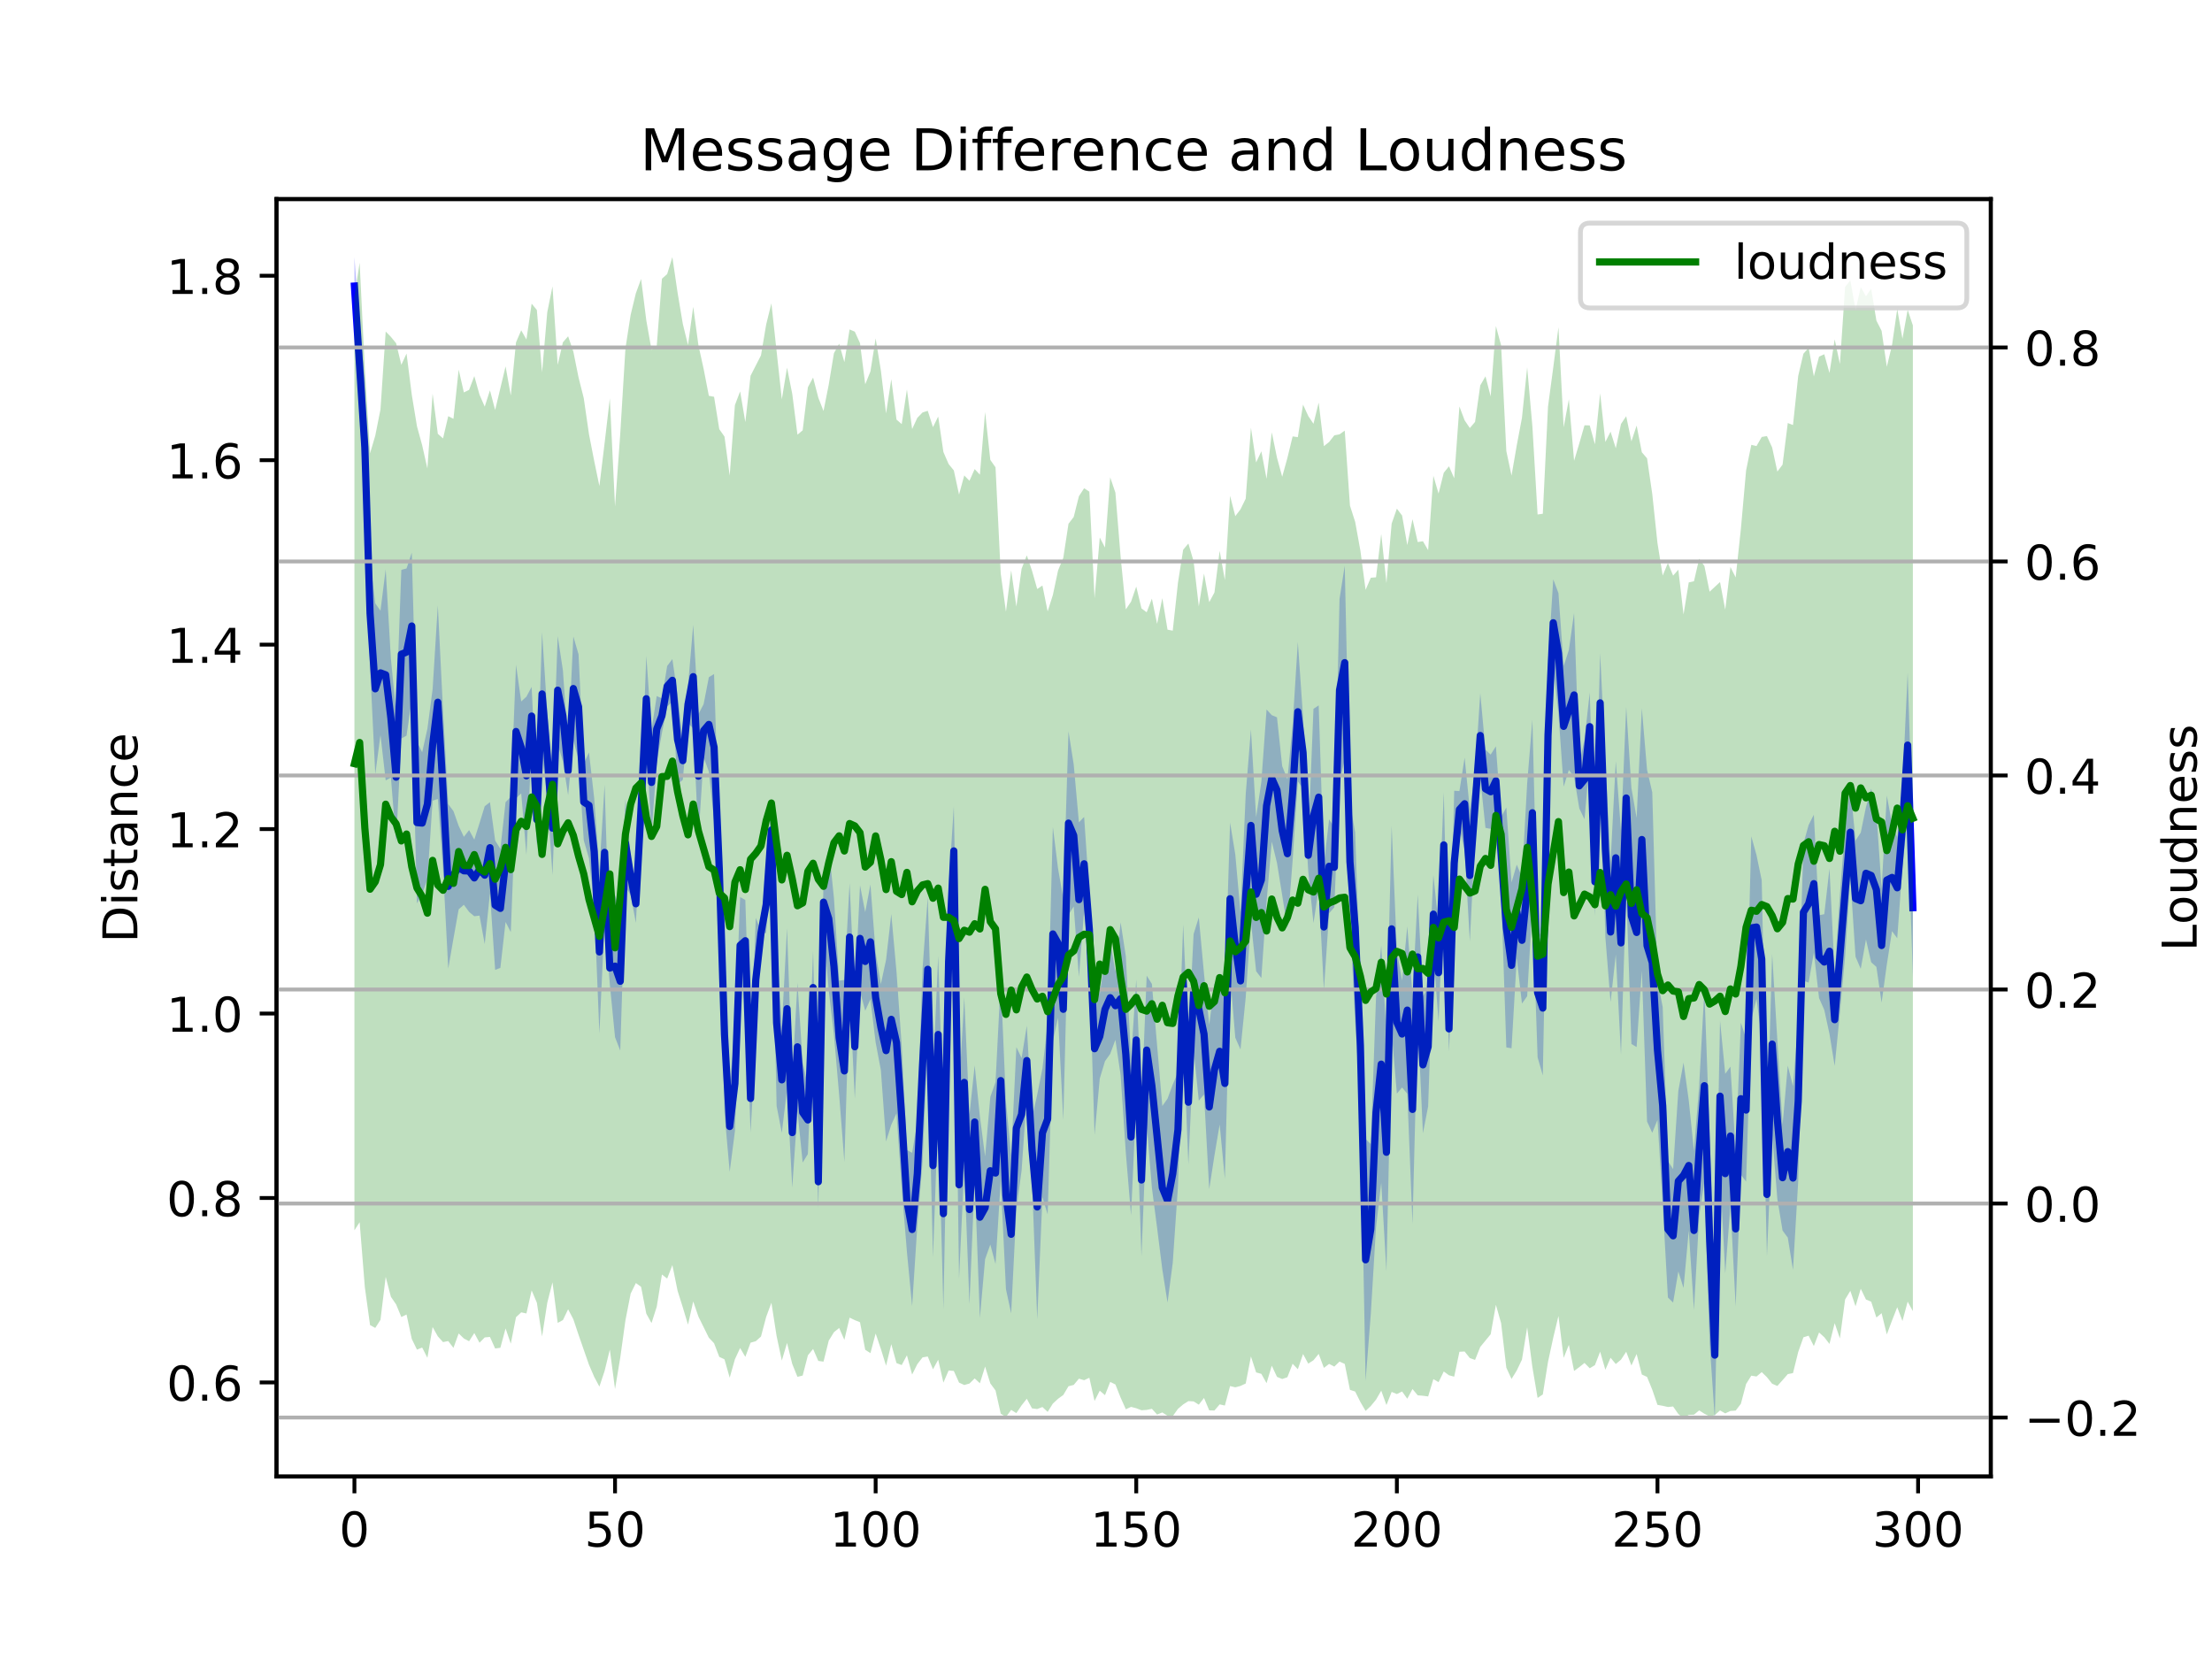 <?xml version="1.0" encoding="utf-8" standalone="no"?>
<!DOCTYPE svg PUBLIC "-//W3C//DTD SVG 1.1//EN"
  "http://www.w3.org/Graphics/SVG/1.1/DTD/svg11.dtd">
<!-- Created with matplotlib (https://matplotlib.org/) -->
<svg height="345.6pt" version="1.1" viewBox="0 0 460.8 345.6" width="460.8pt" xmlns="http://www.w3.org/2000/svg" xmlns:xlink="http://www.w3.org/1999/xlink">
 <defs>
  <style type="text/css">
*{stroke-linecap:butt;stroke-linejoin:round;}
  </style>
 </defs>
 <g id="figure_1">
  <g id="patch_1">
   <path d="M 0 345.6 
L 460.8 345.6 
L 460.8 0 
L 0 0 
z
" style="fill:#ffffff;"/>
  </g>
  <g id="axes_1">
   <g id="patch_2">
    <path d="M 57.6 307.584 
L 414.72 307.584 
L 414.72 41.472 
L 57.6 41.472 
z
" style="fill:#ffffff;"/>
   </g>
   <g id="PolyCollection_1">
    <path clip-path="url(#p3b954befda)" d="M 73.833 53.568 
L 73.833 65.617 
L 74.919 85.988 
L 76.004 106.958 
L 77.09 138.882 
L 78.176 161.293 
L 79.262 153.12 
L 80.348 162.575 
L 81.433 161.984 
L 82.519 175.406 
L 83.605 153.846 
L 84.691 153.25 
L 85.777 145.693 
L 86.862 188.185 
L 87.948 186.204 
L 89.034 183.227 
L 90.12 166.8 
L 91.206 166.441 
L 92.291 180.94 
L 93.377 201.787 
L 94.463 195.517 
L 95.549 189.428 
L 96.635 188.482 
L 97.72 189.966 
L 98.806 190.871 
L 99.892 190.738 
L 100.978 196.668 
L 102.064 186.076 
L 103.149 202.035 
L 104.235 201.639 
L 105.321 192.061 
L 106.407 194.174 
L 107.493 166.283 
L 108.578 165.287 
L 109.664 178.108 
L 110.75 155.257 
L 111.836 176.133 
L 112.922 157.423 
L 114.007 166.179 
L 115.093 182.296 
L 116.179 155.043 
L 117.265 158.652 
L 118.351 165.652 
L 119.436 154.283 
L 120.522 158.174 
L 121.608 175.051 
L 122.694 178.81 
L 123.78 188.581 
L 124.865 215.316 
L 125.951 191.663 
L 127.037 205.032 
L 128.123 216.071 
L 129.209 218.859 
L 130.294 184.671 
L 131.38 186.469 
L 132.466 192.251 
L 133.552 171.711 
L 134.638 154.502 
L 135.723 173.932 
L 136.809 158.746 
L 137.895 152.693 
L 138.981 147.198 
L 140.067 146.139 
L 141.152 163.418 
L 142.238 162.45 
L 143.324 150.62 
L 144.41 151.755 
L 145.496 174.59 
L 146.581 157.73 
L 147.667 160.75 
L 148.753 170.861 
L 149.839 187.58 
L 150.925 231.841 
L 152.01 244.115 
L 153.096 235.666 
L 154.182 206.981 
L 155.268 204.456 
L 156.354 235.915 
L 157.439 217.057 
L 158.525 194.874 
L 159.611 194.301 
L 160.697 179.018 
L 161.783 230.42 
L 162.868 235.984 
L 163.954 226.908 
L 165.04 247.397 
L 166.126 231.446 
L 167.212 242.182 
L 168.297 240.406 
L 169.383 213.367 
L 170.469 251.668 
L 171.555 192.993 
L 172.641 206.339 
L 173.726 215.611 
L 174.812 228.096 
L 175.898 242.046 
L 176.984 206.432 
L 178.07 228.863 
L 179.155 206.553 
L 180.241 210.556 
L 181.327 208.159 
L 182.413 217.171 
L 183.499 222.912 
L 184.584 237.79 
L 185.67 234.306 
L 186.756 231.934 
L 187.842 247.482 
L 188.928 260.772 
L 190.013 272.087 
L 191.099 255.289 
L 192.185 241.988 
L 193.271 217.007 
L 194.357 261.899 
L 195.442 231.892 
L 196.528 272.738 
L 197.614 215.904 
L 198.7 186.537 
L 199.786 266.406 
L 200.871 243.233 
L 201.957 271.716 
L 203.043 245.516 
L 204.129 274.552 
L 205.215 262.311 
L 206.3 259.256 
L 207.386 263.32 
L 208.472 246.004 
L 209.558 268.557 
L 210.644 273.61 
L 211.729 251.884 
L 212.815 243.861 
L 213.901 228.2 
L 214.987 246.039 
L 216.073 274.834 
L 217.158 249.416 
L 218.244 252.978 
L 219.33 216.844 
L 220.416 212.019 
L 221.502 233.346 
L 222.587 190.587 
L 223.673 188.828 
L 224.759 203.508 
L 225.845 189.715 
L 226.931 201.245 
L 228.016 236.434 
L 229.102 224.691 
L 230.188 221.07 
L 231.274 219.547 
L 232.36 216.611 
L 233.445 223.97 
L 234.531 240.161 
L 235.617 253.177 
L 236.703 229.252 
L 237.789 261.73 
L 238.875 234.259 
L 239.96 247.432 
L 241.046 255.797 
L 242.132 264.445 
L 243.218 271.346 
L 244.304 263.082 
L 245.389 247.209 
L 246.475 215.849 
L 247.561 242.554 
L 248.647 218.728 
L 249.733 229.289 
L 250.818 228.003 
L 251.904 247.73 
L 252.99 240.715 
L 254.076 234.246 
L 255.162 245.579 
L 256.247 203.093 
L 257.333 216.177 
L 258.419 218.622 
L 259.505 207.783 
L 260.591 191.949 
L 261.676 202.322 
L 262.762 203.741 
L 263.848 187.901 
L 264.934 175.319 
L 266.02 179.777 
L 267.105 186.493 
L 268.191 193.366 
L 269.277 179.251 
L 270.363 162.788 
L 271.449 164.267 
L 272.534 181.551 
L 273.62 192.291 
L 274.706 185.181 
L 275.792 206.182 
L 276.878 190.242 
L 277.963 189.003 
L 279.049 162.757 
L 280.135 158.245 
L 281.221 191.668 
L 282.307 212.953 
L 283.392 230.023 
L 284.478 287.633 
L 285.564 273.728 
L 286.65 255.707 
L 287.736 246.382 
L 288.821 264.833 
L 289.907 215.013 
L 290.993 227.814 
L 292.079 226.538 
L 293.165 227.853 
L 294.25 255.003 
L 295.336 212.333 
L 296.422 236.08 
L 297.508 230.487 
L 298.594 198.58 
L 299.679 212.786 
L 300.765 187.063 
L 301.851 219.007 
L 302.937 194.871 
L 304.023 172.479 
L 305.108 177.041 
L 306.194 196.127 
L 307.28 174.664 
L 308.366 162.033 
L 309.452 172.465 
L 310.537 172.67 
L 311.623 169.837 
L 312.709 185.857 
L 313.795 218.195 
L 314.881 218.371 
L 315.966 199.674 
L 317.052 209.056 
L 318.138 207.535 
L 319.224 188.729 
L 320.31 220.258 
L 321.395 224.029 
L 322.481 168.252 
L 323.567 138.793 
L 324.653 148.646 
L 325.739 163.876 
L 326.824 160.395 
L 327.91 161.863 
L 328.996 168.406 
L 330.082 170.666 
L 331.168 158.488 
L 332.253 190.797 
L 333.339 156.781 
L 334.425 195.198 
L 335.511 208.769 
L 336.597 198.843 
L 337.682 219.736 
L 338.768 185.211 
L 339.854 217.481 
L 340.94 218.118 
L 342.026 202.23 
L 343.111 233.624 
L 344.197 235.987 
L 345.283 233.306 
L 346.369 250.897 
L 347.455 270.295 
L 348.54 271.341 
L 349.626 264.863 
L 350.712 268.321 
L 351.798 256.371 
L 352.884 272.885 
L 353.969 253.299 
L 355.055 246.123 
L 356.141 279.714 
L 357.227 295.488 
L 358.313 244.074 
L 359.398 265.288 
L 360.484 251.118 
L 361.57 272.125 
L 362.656 244.717 
L 363.742 246.147 
L 364.827 212.377 
L 365.913 208.096 
L 366.999 216.214 
L 368.085 261.665 
L 369.171 236.326 
L 370.256 249.804 
L 371.342 256.356 
L 372.428 257.816 
L 373.514 264.534 
L 374.6 246.085 
L 375.685 204.305 
L 376.771 204.696 
L 377.857 198.449 
L 378.943 207.919 
L 380.029 210.379 
L 381.114 215.386 
L 382.2 222.05 
L 383.286 211.002 
L 384.372 199.176 
L 385.458 182.867 
L 386.543 199.314 
L 387.629 201.833 
L 388.715 195.725 
L 389.801 200.455 
L 390.887 201.43 
L 391.972 208.867 
L 393.058 200.943 
L 394.144 193.967 
L 395.23 195.461 
L 396.316 180.493 
L 397.401 170.313 
L 398.487 203.67 
L 398.487 174.506 
L 398.487 174.506 
L 397.401 140.122 
L 396.316 163.733 
L 395.23 174.425 
L 394.144 171.604 
L 393.058 165.728 
L 391.972 185.061 
L 390.887 169.232 
L 389.801 164.295 
L 388.715 168.115 
L 387.629 173.44 
L 386.543 175.082 
L 385.458 163.861 
L 384.372 172.406 
L 383.286 186.313 
L 382.2 202.785 
L 381.114 180.925 
L 380.029 190.436 
L 378.943 190.664 
L 377.857 169.711 
L 376.771 171.859 
L 375.685 175.742 
L 374.6 212.672 
L 373.514 226.276 
L 372.428 221.994 
L 371.342 234.316 
L 370.256 216.716 
L 369.171 198.691 
L 368.085 235.976 
L 366.999 183.371 
L 365.913 178.139 
L 364.827 174.228 
L 363.742 216.345 
L 362.656 213.051 
L 361.57 239.879 
L 360.484 222.191 
L 359.398 223.693 
L 358.313 212.628 
L 357.227 269.101 
L 356.141 236.115 
L 355.055 206.227 
L 353.969 226.055 
L 352.884 239.772 
L 351.798 229.218 
L 350.712 221.358 
L 349.626 227.234 
L 348.54 243.545 
L 347.455 241.835 
L 346.369 209.774 
L 345.283 204.266 
L 344.197 165.055 
L 343.111 160.358 
L 342.026 147.546 
L 340.94 170.377 
L 339.854 164.169 
L 338.768 147.269 
L 337.682 173.096 
L 336.597 158.567 
L 335.511 179.54 
L 334.425 158.531 
L 333.339 136.059 
L 332.253 176.595 
L 331.168 144.264 
L 330.082 154.083 
L 328.996 159.015 
L 327.91 127.682 
L 326.824 135.399 
L 325.739 138.749 
L 324.653 123.541 
L 323.567 120.67 
L 322.481 138.024 
L 321.395 195.966 
L 320.31 193.303 
L 319.224 149.904 
L 318.138 163.162 
L 317.052 182.706 
L 315.966 180.113 
L 314.881 183.822 
L 313.795 168.217 
L 312.709 170.183 
L 311.623 155.469 
L 310.537 157.197 
L 309.452 156.187 
L 308.366 144.407 
L 307.28 160.889 
L 306.194 168.627 
L 305.108 157.833 
L 304.023 164.801 
L 302.937 164.725 
L 301.851 209.654 
L 300.765 164.963 
L 299.679 192.472 
L 298.594 182.288 
L 297.508 205.617 
L 296.422 207.569 
L 295.336 186.346 
L 294.25 207.212 
L 293.165 192.996 
L 292.079 204.264 
L 290.993 198.128 
L 289.907 171.988 
L 288.821 215.246 
L 287.736 196.99 
L 286.65 207.785 
L 285.564 238.35 
L 284.478 237.256 
L 283.392 205.704 
L 282.307 173.391 
L 281.221 167.348 
L 280.135 117.834 
L 279.049 124.774 
L 277.963 172.34 
L 276.878 170.68 
L 275.792 180.028 
L 274.706 146.941 
L 273.62 147.67 
L 272.534 174.784 
L 271.449 149.314 
L 270.363 133.753 
L 269.277 150.939 
L 268.191 162.315 
L 267.105 159.592 
L 266.02 149.431 
L 264.934 148.984 
L 263.848 147.794 
L 262.762 162.85 
L 261.676 170.25 
L 260.591 151.958 
L 259.505 165.414 
L 258.419 190.055 
L 257.333 178.008 
L 256.247 171.348 
L 255.162 205.824 
L 254.076 203.761 
L 252.99 204.947 
L 251.904 213.47 
L 250.818 202.835 
L 249.733 191.1 
L 248.647 194.585 
L 247.561 216.662 
L 246.475 192.556 
L 245.389 223.412 
L 244.304 225.9 
L 243.218 228.866 
L 242.132 230.405 
L 241.046 217.776 
L 239.96 204.969 
L 238.875 203.242 
L 237.789 229.89 
L 236.703 204.034 
L 235.617 220.555 
L 234.531 199.201 
L 233.445 192.135 
L 232.36 202.402 
L 231.274 196.13 
L 230.188 199.474 
L 229.102 207.123 
L 228.016 200.497 
L 226.931 186.065 
L 225.845 170.173 
L 224.759 171.318 
L 223.673 159.252 
L 222.587 152.35 
L 221.502 187.151 
L 220.416 180.97 
L 219.33 172.276 
L 218.244 213.267 
L 217.158 222.572 
L 216.073 228.028 
L 214.987 232.871 
L 213.901 213.671 
L 212.815 220.418 
L 211.729 218.136 
L 210.644 240.637 
L 209.558 229.489 
L 208.472 204.215 
L 207.386 225.413 
L 206.3 228.512 
L 205.215 240.91 
L 204.129 232.578 
L 203.043 221.946 
L 201.957 232.21 
L 200.871 207.737 
L 199.786 227.218 
L 198.7 167.973 
L 197.614 184.735 
L 196.528 232.913 
L 195.442 199.121 
L 194.357 223.719 
L 193.271 186.843 
L 192.185 201.747 
L 191.099 233.642 
L 190.013 240.15 
L 188.928 239.575 
L 187.842 217.807 
L 186.756 202.401 
L 185.67 190.396 
L 184.584 199.936 
L 183.499 205.005 
L 182.413 198.443 
L 181.327 184.253 
L 180.241 190.013 
L 179.155 184.422 
L 178.07 207.253 
L 176.984 183.96 
L 175.898 204.143 
L 174.812 204.281 
L 173.726 187.075 
L 172.641 176.417 
L 171.555 182.877 
L 170.469 240.69 
L 169.383 198.086 
L 168.297 226.202 
L 167.212 221.314 
L 166.126 204.705 
L 165.04 224.479 
L 163.954 193.368 
L 162.868 213.92 
L 161.783 195.752 
L 160.697 166.806 
L 159.611 182.558 
L 158.525 193.921 
L 157.439 191.204 
L 156.354 221.74 
L 155.268 187.49 
L 154.182 186.869 
L 153.096 215.73 
L 152.01 225.219 
L 150.925 199.169 
L 149.839 174.643 
L 148.753 140.41 
L 147.667 141.075 
L 146.581 146.67 
L 145.496 148.779 
L 144.41 130.164 
L 143.324 142.849 
L 142.238 154.465 
L 141.152 144.755 
L 140.067 137.306 
L 138.981 138.736 
L 137.895 145.498 
L 136.809 144.997 
L 135.723 152.051 
L 134.638 136.611 
L 133.552 164.769 
L 132.466 184.296 
L 131.38 178.642 
L 130.294 166.521 
L 129.209 189.981 
L 128.123 186.452 
L 127.037 198.282 
L 125.951 163.46 
L 124.865 181.292 
L 123.78 166.247 
L 122.694 156.741 
L 121.608 159.082 
L 120.522 136.308 
L 119.436 132.594 
L 118.351 155.507 
L 117.265 139.65 
L 116.179 132.507 
L 115.093 162.744 
L 114.007 148.375 
L 112.922 131.697 
L 111.836 165.371 
L 110.75 143.086 
L 109.664 145.13 
L 108.578 146.124 
L 107.493 138.487 
L 106.407 165.995 
L 105.321 167.102 
L 104.235 176.825 
L 103.149 175.093 
L 102.064 167.104 
L 100.978 167.952 
L 99.892 171.474 
L 98.806 174.908 
L 97.72 172.919 
L 96.635 174.33 
L 95.549 172.035 
L 94.463 168.968 
L 93.377 167.513 
L 92.291 147.954 
L 91.206 126.129 
L 90.12 143.586 
L 89.034 151.811 
L 87.948 156.713 
L 86.862 154.526 
L 85.777 115.132 
L 84.691 118.424 
L 83.605 118.714 
L 82.519 148.381 
L 81.433 137.247 
L 80.348 118.583 
L 79.262 127.223 
L 78.176 125.69 
L 77.09 116.643 
L 76.004 79.499 
L 74.919 67.491 
L 73.833 53.568 
z
" style="fill:#0000ff;fill-opacity:0.25;"/>
   </g>
   <g id="matplotlib.axis_1">
    <g id="xtick_1">
     <g id="line2d_1">
      <defs>
       <path d="M 0 0 
L 0 3.5 
" id="m366ee6779b" style="stroke:#000000;stroke-width:0.8;"/>
      </defs>
      <g>
       <use style="stroke:#000000;stroke-width:0.8;" x="73.833" xlink:href="#m366ee6779b" y="307.584"/>
      </g>
     </g>
     <g id="text_1">
      <!-- 0 -->
      <defs>
       <path d="M 31.781 66.406 
Q 24.172 66.406 20.328 58.906 
Q 16.5 51.422 16.5 36.375 
Q 16.5 21.391 20.328 13.891 
Q 24.172 6.391 31.781 6.391 
Q 39.453 6.391 43.281 13.891 
Q 47.125 21.391 47.125 36.375 
Q 47.125 51.422 43.281 58.906 
Q 39.453 66.406 31.781 66.406 
z
M 31.781 74.219 
Q 44.047 74.219 50.516 64.516 
Q 56.984 54.828 56.984 36.375 
Q 56.984 17.969 50.516 8.266 
Q 44.047 -1.422 31.781 -1.422 
Q 19.531 -1.422 13.062 8.266 
Q 6.594 17.969 6.594 36.375 
Q 6.594 54.828 13.062 64.516 
Q 19.531 74.219 31.781 74.219 
z
" id="DejaVuSans-48"/>
      </defs>
      <g transform="translate(70.651 322.182)scale(0.1 -0.1)">
       <use xlink:href="#DejaVuSans-48"/>
      </g>
     </g>
    </g>
    <g id="xtick_2">
     <g id="line2d_2">
      <g>
       <use style="stroke:#000000;stroke-width:0.8;" x="128.123" xlink:href="#m366ee6779b" y="307.584"/>
      </g>
     </g>
     <g id="text_2">
      <!-- 50 -->
      <defs>
       <path d="M 10.797 72.906 
L 49.516 72.906 
L 49.516 64.594 
L 19.828 64.594 
L 19.828 46.734 
Q 21.969 47.469 24.109 47.828 
Q 26.266 48.188 28.422 48.188 
Q 40.625 48.188 47.75 41.5 
Q 54.891 34.812 54.891 23.391 
Q 54.891 11.625 47.562 5.094 
Q 40.234 -1.422 26.906 -1.422 
Q 22.312 -1.422 17.547 -0.641 
Q 12.797 0.141 7.719 1.703 
L 7.719 11.625 
Q 12.109 9.234 16.797 8.062 
Q 21.484 6.891 26.703 6.891 
Q 35.156 6.891 40.078 11.328 
Q 45.016 15.766 45.016 23.391 
Q 45.016 31 40.078 35.438 
Q 35.156 39.891 26.703 39.891 
Q 22.75 39.891 18.812 39.016 
Q 14.891 38.141 10.797 36.281 
z
" id="DejaVuSans-53"/>
      </defs>
      <g transform="translate(121.76 322.182)scale(0.1 -0.1)">
       <use xlink:href="#DejaVuSans-53"/>
       <use x="63.623" xlink:href="#DejaVuSans-48"/>
      </g>
     </g>
    </g>
    <g id="xtick_3">
     <g id="line2d_3">
      <g>
       <use style="stroke:#000000;stroke-width:0.8;" x="182.413" xlink:href="#m366ee6779b" y="307.584"/>
      </g>
     </g>
     <g id="text_3">
      <!-- 100 -->
      <defs>
       <path d="M 12.406 8.297 
L 28.516 8.297 
L 28.516 63.922 
L 10.984 60.406 
L 10.984 69.391 
L 28.422 72.906 
L 38.281 72.906 
L 38.281 8.297 
L 54.391 8.297 
L 54.391 0 
L 12.406 0 
z
" id="DejaVuSans-49"/>
      </defs>
      <g transform="translate(172.869 322.182)scale(0.1 -0.1)">
       <use xlink:href="#DejaVuSans-49"/>
       <use x="63.623" xlink:href="#DejaVuSans-48"/>
       <use x="127.246" xlink:href="#DejaVuSans-48"/>
      </g>
     </g>
    </g>
    <g id="xtick_4">
     <g id="line2d_4">
      <g>
       <use style="stroke:#000000;stroke-width:0.8;" x="236.703" xlink:href="#m366ee6779b" y="307.584"/>
      </g>
     </g>
     <g id="text_4">
      <!-- 150 -->
      <g transform="translate(227.159 322.182)scale(0.1 -0.1)">
       <use xlink:href="#DejaVuSans-49"/>
       <use x="63.623" xlink:href="#DejaVuSans-53"/>
       <use x="127.246" xlink:href="#DejaVuSans-48"/>
      </g>
     </g>
    </g>
    <g id="xtick_5">
     <g id="line2d_5">
      <g>
       <use style="stroke:#000000;stroke-width:0.8;" x="290.993" xlink:href="#m366ee6779b" y="307.584"/>
      </g>
     </g>
     <g id="text_5">
      <!-- 200 -->
      <defs>
       <path d="M 19.188 8.297 
L 53.609 8.297 
L 53.609 0 
L 7.328 0 
L 7.328 8.297 
Q 12.938 14.109 22.625 23.891 
Q 32.328 33.688 34.812 36.531 
Q 39.547 41.844 41.422 45.531 
Q 43.312 49.219 43.312 52.781 
Q 43.312 58.594 39.234 62.25 
Q 35.156 65.922 28.609 65.922 
Q 23.969 65.922 18.812 64.312 
Q 13.672 62.703 7.812 59.422 
L 7.812 69.391 
Q 13.766 71.781 18.938 73 
Q 24.125 74.219 28.422 74.219 
Q 39.75 74.219 46.484 68.547 
Q 53.219 62.891 53.219 53.422 
Q 53.219 48.922 51.531 44.891 
Q 49.859 40.875 45.406 35.406 
Q 44.188 33.984 37.641 27.219 
Q 31.109 20.453 19.188 8.297 
z
" id="DejaVuSans-50"/>
      </defs>
      <g transform="translate(281.449 322.182)scale(0.1 -0.1)">
       <use xlink:href="#DejaVuSans-50"/>
       <use x="63.623" xlink:href="#DejaVuSans-48"/>
       <use x="127.246" xlink:href="#DejaVuSans-48"/>
      </g>
     </g>
    </g>
    <g id="xtick_6">
     <g id="line2d_6">
      <g>
       <use style="stroke:#000000;stroke-width:0.8;" x="345.283" xlink:href="#m366ee6779b" y="307.584"/>
      </g>
     </g>
     <g id="text_6">
      <!-- 250 -->
      <g transform="translate(335.739 322.182)scale(0.1 -0.1)">
       <use xlink:href="#DejaVuSans-50"/>
       <use x="63.623" xlink:href="#DejaVuSans-53"/>
       <use x="127.246" xlink:href="#DejaVuSans-48"/>
      </g>
     </g>
    </g>
    <g id="xtick_7">
     <g id="line2d_7">
      <g>
       <use style="stroke:#000000;stroke-width:0.8;" x="399.573" xlink:href="#m366ee6779b" y="307.584"/>
      </g>
     </g>
     <g id="text_7">
      <!-- 300 -->
      <defs>
       <path d="M 40.578 39.312 
Q 47.656 37.797 51.625 33 
Q 55.609 28.219 55.609 21.188 
Q 55.609 10.406 48.188 4.484 
Q 40.766 -1.422 27.094 -1.422 
Q 22.516 -1.422 17.656 -0.516 
Q 12.797 0.391 7.625 2.203 
L 7.625 11.719 
Q 11.719 9.328 16.594 8.109 
Q 21.484 6.891 26.812 6.891 
Q 36.078 6.891 40.938 10.547 
Q 45.797 14.203 45.797 21.188 
Q 45.797 27.641 41.281 31.266 
Q 36.766 34.906 28.719 34.906 
L 20.219 34.906 
L 20.219 43.016 
L 29.109 43.016 
Q 36.375 43.016 40.234 45.922 
Q 44.094 48.828 44.094 54.297 
Q 44.094 59.906 40.109 62.906 
Q 36.141 65.922 28.719 65.922 
Q 24.656 65.922 20.016 65.031 
Q 15.375 64.156 9.812 62.312 
L 9.812 71.094 
Q 15.438 72.656 20.344 73.438 
Q 25.25 74.219 29.594 74.219 
Q 40.828 74.219 47.359 69.109 
Q 53.906 64.016 53.906 55.328 
Q 53.906 49.266 50.438 45.094 
Q 46.969 40.922 40.578 39.312 
z
" id="DejaVuSans-51"/>
      </defs>
      <g transform="translate(390.029 322.182)scale(0.1 -0.1)">
       <use xlink:href="#DejaVuSans-51"/>
       <use x="63.623" xlink:href="#DejaVuSans-48"/>
       <use x="127.246" xlink:href="#DejaVuSans-48"/>
      </g>
     </g>
    </g>
   </g>
   <g id="matplotlib.axis_2">
    <g id="ytick_1">
     <g id="line2d_8">
      <defs>
       <path d="M 0 0 
L -3.5 0 
" id="m0a0ae99017" style="stroke:#000000;stroke-width:0.8;"/>
      </defs>
      <g>
       <use style="stroke:#000000;stroke-width:0.8;" x="57.6" xlink:href="#m0a0ae99017" y="287.983"/>
      </g>
     </g>
     <g id="text_8">
      <!-- 0.6 -->
      <defs>
       <path d="M 10.688 12.406 
L 21 12.406 
L 21 0 
L 10.688 0 
z
" id="DejaVuSans-46"/>
       <path d="M 33.016 40.375 
Q 26.375 40.375 22.484 35.828 
Q 18.609 31.297 18.609 23.391 
Q 18.609 15.531 22.484 10.953 
Q 26.375 6.391 33.016 6.391 
Q 39.656 6.391 43.531 10.953 
Q 47.406 15.531 47.406 23.391 
Q 47.406 31.297 43.531 35.828 
Q 39.656 40.375 33.016 40.375 
z
M 52.594 71.297 
L 52.594 62.312 
Q 48.875 64.062 45.094 64.984 
Q 41.312 65.922 37.594 65.922 
Q 27.828 65.922 22.672 59.328 
Q 17.531 52.734 16.797 39.406 
Q 19.672 43.656 24.016 45.922 
Q 28.375 48.188 33.594 48.188 
Q 44.578 48.188 50.953 41.516 
Q 57.328 34.859 57.328 23.391 
Q 57.328 12.156 50.688 5.359 
Q 44.047 -1.422 33.016 -1.422 
Q 20.359 -1.422 13.672 8.266 
Q 6.984 17.969 6.984 36.375 
Q 6.984 53.656 15.188 63.938 
Q 23.391 74.219 37.203 74.219 
Q 40.922 74.219 44.703 73.484 
Q 48.484 72.75 52.594 71.297 
z
" id="DejaVuSans-54"/>
      </defs>
      <g transform="translate(34.697 291.783)scale(0.1 -0.1)">
       <use xlink:href="#DejaVuSans-48"/>
       <use x="63.623" xlink:href="#DejaVuSans-46"/>
       <use x="95.41" xlink:href="#DejaVuSans-54"/>
      </g>
     </g>
    </g>
    <g id="ytick_2">
     <g id="line2d_9">
      <g>
       <use style="stroke:#000000;stroke-width:0.8;" x="57.6" xlink:href="#m0a0ae99017" y="249.559"/>
      </g>
     </g>
     <g id="text_9">
      <!-- 0.8 -->
      <defs>
       <path d="M 31.781 34.625 
Q 24.75 34.625 20.719 30.859 
Q 16.703 27.094 16.703 20.516 
Q 16.703 13.922 20.719 10.156 
Q 24.75 6.391 31.781 6.391 
Q 38.812 6.391 42.859 10.172 
Q 46.922 13.969 46.922 20.516 
Q 46.922 27.094 42.891 30.859 
Q 38.875 34.625 31.781 34.625 
z
M 21.922 38.812 
Q 15.578 40.375 12.031 44.719 
Q 8.5 49.078 8.5 55.328 
Q 8.5 64.062 14.719 69.141 
Q 20.953 74.219 31.781 74.219 
Q 42.672 74.219 48.875 69.141 
Q 55.078 64.062 55.078 55.328 
Q 55.078 49.078 51.531 44.719 
Q 48 40.375 41.703 38.812 
Q 48.828 37.156 52.797 32.312 
Q 56.781 27.484 56.781 20.516 
Q 56.781 9.906 50.312 4.234 
Q 43.844 -1.422 31.781 -1.422 
Q 19.734 -1.422 13.25 4.234 
Q 6.781 9.906 6.781 20.516 
Q 6.781 27.484 10.781 32.312 
Q 14.797 37.156 21.922 38.812 
z
M 18.312 54.391 
Q 18.312 48.734 21.844 45.562 
Q 25.391 42.391 31.781 42.391 
Q 38.141 42.391 41.719 45.562 
Q 45.312 48.734 45.312 54.391 
Q 45.312 60.062 41.719 63.234 
Q 38.141 66.406 31.781 66.406 
Q 25.391 66.406 21.844 63.234 
Q 18.312 60.062 18.312 54.391 
z
" id="DejaVuSans-56"/>
      </defs>
      <g transform="translate(34.697 253.358)scale(0.1 -0.1)">
       <use xlink:href="#DejaVuSans-48"/>
       <use x="63.623" xlink:href="#DejaVuSans-46"/>
       <use x="95.41" xlink:href="#DejaVuSans-56"/>
      </g>
     </g>
    </g>
    <g id="ytick_3">
     <g id="line2d_10">
      <g>
       <use style="stroke:#000000;stroke-width:0.8;" x="57.6" xlink:href="#m0a0ae99017" y="211.134"/>
      </g>
     </g>
     <g id="text_10">
      <!-- 1.0 -->
      <g transform="translate(34.697 214.934)scale(0.1 -0.1)">
       <use xlink:href="#DejaVuSans-49"/>
       <use x="63.623" xlink:href="#DejaVuSans-46"/>
       <use x="95.41" xlink:href="#DejaVuSans-48"/>
      </g>
     </g>
    </g>
    <g id="ytick_4">
     <g id="line2d_11">
      <g>
       <use style="stroke:#000000;stroke-width:0.8;" x="57.6" xlink:href="#m0a0ae99017" y="172.71"/>
      </g>
     </g>
     <g id="text_11">
      <!-- 1.2 -->
      <g transform="translate(34.697 176.509)scale(0.1 -0.1)">
       <use xlink:href="#DejaVuSans-49"/>
       <use x="63.623" xlink:href="#DejaVuSans-46"/>
       <use x="95.41" xlink:href="#DejaVuSans-50"/>
      </g>
     </g>
    </g>
    <g id="ytick_5">
     <g id="line2d_12">
      <g>
       <use style="stroke:#000000;stroke-width:0.8;" x="57.6" xlink:href="#m0a0ae99017" y="134.285"/>
      </g>
     </g>
     <g id="text_12">
      <!-- 1.4 -->
      <defs>
       <path d="M 37.797 64.312 
L 12.891 25.391 
L 37.797 25.391 
z
M 35.203 72.906 
L 47.609 72.906 
L 47.609 25.391 
L 58.016 25.391 
L 58.016 17.188 
L 47.609 17.188 
L 47.609 0 
L 37.797 0 
L 37.797 17.188 
L 4.891 17.188 
L 4.891 26.703 
z
" id="DejaVuSans-52"/>
      </defs>
      <g transform="translate(34.697 138.085)scale(0.1 -0.1)">
       <use xlink:href="#DejaVuSans-49"/>
       <use x="63.623" xlink:href="#DejaVuSans-46"/>
       <use x="95.41" xlink:href="#DejaVuSans-52"/>
      </g>
     </g>
    </g>
    <g id="ytick_6">
     <g id="line2d_13">
      <g>
       <use style="stroke:#000000;stroke-width:0.8;" x="57.6" xlink:href="#m0a0ae99017" y="95.861"/>
      </g>
     </g>
     <g id="text_13">
      <!-- 1.6 -->
      <g transform="translate(34.697 99.66)scale(0.1 -0.1)">
       <use xlink:href="#DejaVuSans-49"/>
       <use x="63.623" xlink:href="#DejaVuSans-46"/>
       <use x="95.41" xlink:href="#DejaVuSans-54"/>
      </g>
     </g>
    </g>
    <g id="ytick_7">
     <g id="line2d_14">
      <g>
       <use style="stroke:#000000;stroke-width:0.8;" x="57.6" xlink:href="#m0a0ae99017" y="57.436"/>
      </g>
     </g>
     <g id="text_14">
      <!-- 1.8 -->
      <g transform="translate(34.697 61.236)scale(0.1 -0.1)">
       <use xlink:href="#DejaVuSans-49"/>
       <use x="63.623" xlink:href="#DejaVuSans-46"/>
       <use x="95.41" xlink:href="#DejaVuSans-56"/>
      </g>
     </g>
    </g>
    <g id="text_15">
     <!-- Distance -->
     <defs>
      <path d="M 19.672 64.797 
L 19.672 8.109 
L 31.594 8.109 
Q 46.688 8.109 53.688 14.938 
Q 60.688 21.781 60.688 36.531 
Q 60.688 51.172 53.688 57.984 
Q 46.688 64.797 31.594 64.797 
z
M 9.812 72.906 
L 30.078 72.906 
Q 51.266 72.906 61.172 64.094 
Q 71.094 55.281 71.094 36.531 
Q 71.094 17.672 61.125 8.828 
Q 51.172 0 30.078 0 
L 9.812 0 
z
" id="DejaVuSans-68"/>
      <path d="M 9.422 54.688 
L 18.406 54.688 
L 18.406 0 
L 9.422 0 
z
M 9.422 75.984 
L 18.406 75.984 
L 18.406 64.594 
L 9.422 64.594 
z
" id="DejaVuSans-105"/>
      <path d="M 44.281 53.078 
L 44.281 44.578 
Q 40.484 46.531 36.375 47.5 
Q 32.281 48.484 27.875 48.484 
Q 21.188 48.484 17.844 46.438 
Q 14.5 44.391 14.5 40.281 
Q 14.5 37.156 16.891 35.375 
Q 19.281 33.594 26.516 31.984 
L 29.594 31.297 
Q 39.156 29.25 43.188 25.516 
Q 47.219 21.781 47.219 15.094 
Q 47.219 7.469 41.188 3.016 
Q 35.156 -1.422 24.609 -1.422 
Q 20.219 -1.422 15.453 -0.562 
Q 10.688 0.297 5.422 2 
L 5.422 11.281 
Q 10.406 8.688 15.234 7.391 
Q 20.062 6.109 24.812 6.109 
Q 31.156 6.109 34.562 8.281 
Q 37.984 10.453 37.984 14.406 
Q 37.984 18.062 35.516 20.016 
Q 33.062 21.969 24.703 23.781 
L 21.578 24.516 
Q 13.234 26.266 9.516 29.906 
Q 5.812 33.547 5.812 39.891 
Q 5.812 47.609 11.281 51.797 
Q 16.75 56 26.812 56 
Q 31.781 56 36.172 55.266 
Q 40.578 54.547 44.281 53.078 
z
" id="DejaVuSans-115"/>
      <path d="M 18.312 70.219 
L 18.312 54.688 
L 36.812 54.688 
L 36.812 47.703 
L 18.312 47.703 
L 18.312 18.016 
Q 18.312 11.328 20.141 9.422 
Q 21.969 7.516 27.594 7.516 
L 36.812 7.516 
L 36.812 0 
L 27.594 0 
Q 17.188 0 13.234 3.875 
Q 9.281 7.766 9.281 18.016 
L 9.281 47.703 
L 2.688 47.703 
L 2.688 54.688 
L 9.281 54.688 
L 9.281 70.219 
z
" id="DejaVuSans-116"/>
      <path d="M 34.281 27.484 
Q 23.391 27.484 19.188 25 
Q 14.984 22.516 14.984 16.5 
Q 14.984 11.719 18.141 8.906 
Q 21.297 6.109 26.703 6.109 
Q 34.188 6.109 38.703 11.406 
Q 43.219 16.703 43.219 25.484 
L 43.219 27.484 
z
M 52.203 31.203 
L 52.203 0 
L 43.219 0 
L 43.219 8.297 
Q 40.141 3.328 35.547 0.953 
Q 30.953 -1.422 24.312 -1.422 
Q 15.922 -1.422 10.953 3.297 
Q 6 8.016 6 15.922 
Q 6 25.141 12.172 29.828 
Q 18.359 34.516 30.609 34.516 
L 43.219 34.516 
L 43.219 35.406 
Q 43.219 41.609 39.141 45 
Q 35.062 48.391 27.688 48.391 
Q 23 48.391 18.547 47.266 
Q 14.109 46.141 10.016 43.891 
L 10.016 52.203 
Q 14.938 54.109 19.578 55.047 
Q 24.219 56 28.609 56 
Q 40.484 56 46.344 49.844 
Q 52.203 43.703 52.203 31.203 
z
" id="DejaVuSans-97"/>
      <path d="M 54.891 33.016 
L 54.891 0 
L 45.906 0 
L 45.906 32.719 
Q 45.906 40.484 42.875 44.328 
Q 39.844 48.188 33.797 48.188 
Q 26.516 48.188 22.312 43.547 
Q 18.109 38.922 18.109 30.906 
L 18.109 0 
L 9.078 0 
L 9.078 54.688 
L 18.109 54.688 
L 18.109 46.188 
Q 21.344 51.125 25.703 53.562 
Q 30.078 56 35.797 56 
Q 45.219 56 50.047 50.172 
Q 54.891 44.344 54.891 33.016 
z
" id="DejaVuSans-110"/>
      <path d="M 48.781 52.594 
L 48.781 44.188 
Q 44.969 46.297 41.141 47.344 
Q 37.312 48.391 33.406 48.391 
Q 24.656 48.391 19.812 42.844 
Q 14.984 37.312 14.984 27.297 
Q 14.984 17.281 19.812 11.734 
Q 24.656 6.203 33.406 6.203 
Q 37.312 6.203 41.141 7.25 
Q 44.969 8.297 48.781 10.406 
L 48.781 2.094 
Q 45.016 0.344 40.984 -0.531 
Q 36.969 -1.422 32.422 -1.422 
Q 20.062 -1.422 12.781 6.344 
Q 5.516 14.109 5.516 27.297 
Q 5.516 40.672 12.859 48.328 
Q 20.219 56 33.016 56 
Q 37.156 56 41.109 55.141 
Q 45.062 54.297 48.781 52.594 
z
" id="DejaVuSans-99"/>
      <path d="M 56.203 29.594 
L 56.203 25.203 
L 14.891 25.203 
Q 15.484 15.922 20.484 11.062 
Q 25.484 6.203 34.422 6.203 
Q 39.594 6.203 44.453 7.469 
Q 49.312 8.734 54.109 11.281 
L 54.109 2.781 
Q 49.266 0.734 44.188 -0.344 
Q 39.109 -1.422 33.891 -1.422 
Q 20.797 -1.422 13.156 6.188 
Q 5.516 13.812 5.516 26.812 
Q 5.516 40.234 12.766 48.109 
Q 20.016 56 32.328 56 
Q 43.359 56 49.781 48.891 
Q 56.203 41.797 56.203 29.594 
z
M 47.219 32.234 
Q 47.125 39.594 43.094 43.984 
Q 39.062 48.391 32.422 48.391 
Q 24.906 48.391 20.391 44.141 
Q 15.875 39.891 15.188 32.172 
z
" id="DejaVuSans-101"/>
     </defs>
     <g transform="translate(28.617 196.391)rotate(-90)scale(0.1 -0.1)">
      <use xlink:href="#DejaVuSans-68"/>
      <use x="77.002" xlink:href="#DejaVuSans-105"/>
      <use x="104.785" xlink:href="#DejaVuSans-115"/>
      <use x="156.885" xlink:href="#DejaVuSans-116"/>
      <use x="196.094" xlink:href="#DejaVuSans-97"/>
      <use x="257.373" xlink:href="#DejaVuSans-110"/>
      <use x="320.752" xlink:href="#DejaVuSans-99"/>
      <use x="375.732" xlink:href="#DejaVuSans-101"/>
     </g>
    </g>
   </g>
   <g id="line2d_15">
    <path clip-path="url(#p3b954befda)" d="M 73.833 59.593 
L 76.004 93.228 
L 77.09 127.763 
L 78.176 143.491 
L 79.262 140.172 
L 80.348 140.579 
L 81.433 149.615 
L 82.519 161.893 
L 83.605 136.28 
L 84.691 135.837 
L 85.777 130.413 
L 86.862 171.356 
L 87.948 171.459 
L 89.034 167.519 
L 90.12 155.193 
L 91.206 146.285 
L 92.291 164.447 
L 93.377 184.65 
L 94.463 182.243 
L 95.549 180.732 
L 96.635 181.406 
L 97.72 181.443 
L 98.806 182.889 
L 99.892 181.106 
L 100.978 182.31 
L 102.064 176.59 
L 103.149 188.564 
L 104.235 189.232 
L 105.321 179.582 
L 106.407 180.085 
L 107.493 152.385 
L 108.578 155.705 
L 109.664 161.619 
L 110.75 149.172 
L 111.836 170.752 
L 112.922 144.56 
L 114.007 157.277 
L 115.093 172.52 
L 116.179 143.775 
L 117.265 149.151 
L 118.351 160.579 
L 119.436 143.439 
L 120.522 147.241 
L 121.608 167.066 
L 122.694 167.776 
L 123.78 177.414 
L 124.865 198.304 
L 125.951 177.561 
L 127.037 201.657 
L 128.123 201.262 
L 129.209 204.42 
L 130.294 175.596 
L 131.38 182.555 
L 132.466 188.273 
L 133.552 168.24 
L 134.638 145.556 
L 135.723 162.992 
L 136.809 151.872 
L 137.895 149.096 
L 138.981 142.967 
L 140.067 141.723 
L 141.152 154.087 
L 142.238 158.458 
L 143.324 146.734 
L 144.41 140.959 
L 145.496 161.684 
L 146.581 152.2 
L 147.667 150.913 
L 148.753 155.635 
L 149.839 181.112 
L 150.925 215.505 
L 152.01 234.667 
L 153.096 225.698 
L 154.182 196.925 
L 155.268 195.973 
L 156.354 228.827 
L 157.439 204.131 
L 158.525 194.398 
L 159.611 188.429 
L 160.697 172.912 
L 161.783 213.086 
L 162.868 224.952 
L 163.954 210.138 
L 165.04 235.938 
L 166.126 218.075 
L 167.212 231.748 
L 168.297 233.304 
L 169.383 205.726 
L 170.469 246.179 
L 171.555 187.935 
L 172.641 191.378 
L 173.726 201.343 
L 174.812 216.189 
L 175.898 223.095 
L 176.984 195.196 
L 178.07 218.058 
L 179.155 195.488 
L 180.241 200.285 
L 181.327 196.206 
L 182.413 207.807 
L 183.499 213.959 
L 184.584 218.863 
L 185.67 212.351 
L 186.756 217.167 
L 187.842 232.645 
L 188.928 250.174 
L 190.013 256.119 
L 191.099 244.465 
L 192.185 221.868 
L 193.271 201.925 
L 194.357 242.809 
L 195.442 215.506 
L 196.528 252.825 
L 197.614 200.32 
L 198.7 177.255 
L 199.786 246.812 
L 200.871 225.485 
L 201.957 251.963 
L 203.043 233.731 
L 204.129 253.565 
L 205.215 251.611 
L 206.3 243.884 
L 207.386 244.366 
L 208.472 225.11 
L 209.558 249.023 
L 210.644 257.123 
L 211.729 235.01 
L 212.815 232.139 
L 213.901 220.935 
L 214.987 239.455 
L 216.073 251.431 
L 217.158 235.994 
L 218.244 233.123 
L 219.33 194.56 
L 220.416 196.494 
L 221.502 210.249 
L 222.587 171.469 
L 223.673 174.04 
L 224.759 187.413 
L 225.845 179.944 
L 226.931 193.655 
L 228.016 218.465 
L 229.102 215.907 
L 230.188 210.272 
L 231.274 207.838 
L 232.36 209.506 
L 233.445 208.052 
L 234.531 219.681 
L 235.617 236.866 
L 236.703 216.643 
L 237.789 245.81 
L 238.875 218.751 
L 239.96 226.201 
L 242.132 247.425 
L 243.218 250.106 
L 244.304 244.491 
L 245.389 235.311 
L 246.475 204.203 
L 247.561 229.608 
L 248.647 206.657 
L 249.733 210.194 
L 250.818 215.419 
L 251.904 230.6 
L 252.99 222.831 
L 254.076 219.003 
L 255.162 225.702 
L 256.247 187.221 
L 257.333 197.092 
L 258.419 204.338 
L 259.505 186.599 
L 260.591 171.954 
L 261.676 186.286 
L 262.762 183.295 
L 263.848 167.848 
L 264.934 162.151 
L 266.02 164.604 
L 267.105 173.042 
L 268.191 177.841 
L 269.277 165.095 
L 270.363 148.27 
L 271.449 156.79 
L 272.534 178.168 
L 273.62 169.981 
L 274.706 166.061 
L 275.792 193.105 
L 276.878 180.461 
L 277.963 180.672 
L 279.049 143.765 
L 280.135 138.039 
L 281.221 179.508 
L 282.307 193.172 
L 283.392 217.864 
L 284.478 262.444 
L 285.564 256.039 
L 286.65 231.746 
L 287.736 221.686 
L 288.821 240.039 
L 289.907 193.5 
L 290.993 212.971 
L 292.079 215.401 
L 293.165 210.424 
L 294.25 231.108 
L 295.336 199.34 
L 296.422 221.824 
L 297.508 218.052 
L 298.594 190.434 
L 299.679 202.629 
L 300.765 176.013 
L 301.851 214.331 
L 302.937 179.798 
L 304.023 168.64 
L 305.108 167.437 
L 306.194 182.377 
L 308.366 153.22 
L 309.452 164.326 
L 310.537 164.934 
L 311.623 162.653 
L 313.795 193.206 
L 314.881 201.096 
L 315.966 189.893 
L 317.052 195.881 
L 318.138 185.348 
L 319.224 169.316 
L 320.31 206.781 
L 321.395 209.998 
L 322.481 153.138 
L 323.567 129.732 
L 324.653 136.094 
L 325.739 151.312 
L 327.91 144.772 
L 328.996 163.71 
L 330.082 162.374 
L 331.168 151.376 
L 332.253 183.696 
L 333.339 146.42 
L 334.425 176.865 
L 335.511 194.155 
L 336.597 178.705 
L 337.682 196.416 
L 338.768 166.24 
L 339.854 190.825 
L 340.94 194.248 
L 342.026 174.888 
L 343.111 196.991 
L 344.197 200.521 
L 345.283 218.786 
L 346.369 230.336 
L 347.455 256.065 
L 348.54 257.443 
L 349.626 246.049 
L 350.712 244.839 
L 351.798 242.794 
L 352.884 256.329 
L 353.969 239.677 
L 355.055 226.175 
L 356.141 257.914 
L 357.227 282.295 
L 358.313 228.351 
L 359.398 244.49 
L 360.484 236.655 
L 361.57 256.002 
L 362.656 228.884 
L 363.742 231.246 
L 364.827 193.302 
L 365.913 193.118 
L 366.999 199.793 
L 368.085 248.821 
L 369.171 217.509 
L 370.256 233.26 
L 371.342 245.336 
L 372.428 239.905 
L 373.514 245.405 
L 374.6 229.379 
L 375.685 190.024 
L 376.771 188.277 
L 377.857 184.08 
L 378.943 199.292 
L 380.029 200.407 
L 381.114 198.155 
L 382.2 212.418 
L 384.372 185.791 
L 385.458 173.364 
L 386.543 187.198 
L 387.629 187.637 
L 388.715 181.92 
L 389.801 182.375 
L 390.887 185.331 
L 391.972 196.964 
L 393.058 183.335 
L 394.144 182.786 
L 395.23 184.943 
L 396.316 172.113 
L 397.401 155.218 
L 398.487 189.088 
L 398.487 189.088 
" style="fill:none;stroke:#0000ff;stroke-linecap:square;stroke-width:1.5;"/>
   </g>
   <g id="patch_3">
    <path d="M 57.6 307.584 
L 57.6 41.472 
" style="fill:none;stroke:#000000;stroke-linecap:square;stroke-linejoin:miter;stroke-width:0.8;"/>
   </g>
   <g id="patch_4">
    <path d="M 414.72 307.584 
L 414.72 41.472 
" style="fill:none;stroke:#000000;stroke-linecap:square;stroke-linejoin:miter;stroke-width:0.8;"/>
   </g>
   <g id="patch_5">
    <path d="M 57.6 307.584 
L 414.72 307.584 
" style="fill:none;stroke:#000000;stroke-linecap:square;stroke-linejoin:miter;stroke-width:0.8;"/>
   </g>
   <g id="patch_6">
    <path d="M 57.6 41.472 
L 414.72 41.472 
" style="fill:none;stroke:#000000;stroke-linecap:square;stroke-linejoin:miter;stroke-width:0.8;"/>
   </g>
  </g>
  <g id="axes_2">
   <g id="PolyCollection_2">
    <path clip-path="url(#p3b954befda)" d="M 73.833 61.877 
L 73.833 256.295 
L 74.919 254.608 
L 76.004 268.152 
L 77.09 276.045 
L 78.176 276.631 
L 79.262 274.938 
L 80.348 265.992 
L 81.433 270.145 
L 82.519 271.733 
L 83.605 274.361 
L 84.691 273.835 
L 85.777 278.911 
L 86.862 281.151 
L 87.948 280.72 
L 89.034 282.857 
L 90.12 276.447 
L 91.206 278.382 
L 92.291 279.586 
L 93.377 279.365 
L 94.463 280.79 
L 95.549 277.779 
L 96.635 278.829 
L 97.72 279.4 
L 98.806 277.697 
L 99.892 279.715 
L 100.978 278.609 
L 102.064 278.508 
L 103.149 280.915 
L 104.235 280.77 
L 105.321 276.728 
L 106.407 279.915 
L 107.493 274.395 
L 108.578 273.387 
L 109.664 273.616 
L 110.75 268.807 
L 111.836 271.37 
L 112.922 278.414 
L 114.007 271.387 
L 115.093 267.131 
L 116.179 275.581 
L 117.265 274.997 
L 118.351 272.744 
L 119.436 274.818 
L 120.522 278.062 
L 121.608 281.185 
L 122.694 284.299 
L 123.78 286.816 
L 124.865 288.858 
L 125.951 285.587 
L 127.037 281.14 
L 128.123 289.368 
L 129.209 282.828 
L 130.294 275.012 
L 131.38 269.477 
L 132.466 267.284 
L 133.552 268.076 
L 134.638 273.658 
L 135.723 275.619 
L 136.809 272.225 
L 137.895 265.506 
L 138.981 266.346 
L 140.067 263.548 
L 141.152 268.888 
L 142.238 272.343 
L 143.324 275.945 
L 144.41 271.115 
L 145.496 274.275 
L 146.581 276.472 
L 147.667 278.672 
L 148.753 279.818 
L 149.839 282.663 
L 150.925 283.175 
L 152.01 286.999 
L 153.096 283.154 
L 154.182 280.818 
L 155.268 282.665 
L 156.354 279.709 
L 157.439 279.399 
L 158.525 278.431 
L 159.611 274.326 
L 160.697 271.386 
L 161.783 278.335 
L 162.868 283.428 
L 163.954 279.759 
L 165.04 284.135 
L 166.126 286.822 
L 167.212 286.553 
L 168.297 282.344 
L 169.383 281.013 
L 170.469 283.507 
L 171.555 283.652 
L 172.641 279.288 
L 173.726 277.521 
L 174.812 276.644 
L 175.898 279.123 
L 176.984 274.489 
L 178.07 275.008 
L 179.155 275.446 
L 180.241 281.184 
L 181.327 281.882 
L 182.413 277.79 
L 183.499 281.001 
L 184.584 284.499 
L 185.67 280.011 
L 186.756 283.956 
L 187.842 284.365 
L 188.928 282.33 
L 190.013 286.344 
L 191.099 284.172 
L 192.185 282.77 
L 193.271 282.585 
L 194.357 285.251 
L 195.442 283.25 
L 196.528 288.021 
L 197.614 285.493 
L 198.7 285.594 
L 199.786 288.016 
L 200.871 288.525 
L 201.957 288.217 
L 203.043 287.145 
L 204.129 288.159 
L 205.215 284.686 
L 206.3 288.191 
L 207.386 289.657 
L 208.472 294.488 
L 209.558 295.196 
L 210.644 293.705 
L 211.729 294.377 
L 212.815 292.761 
L 213.901 291.383 
L 214.987 293.392 
L 216.073 293.528 
L 217.158 293.107 
L 218.244 294.121 
L 219.33 292.391 
L 220.416 291.389 
L 221.502 290.599 
L 222.587 288.78 
L 223.673 288.506 
L 224.759 287.199 
L 225.845 287.527 
L 226.931 287.009 
L 228.016 291.843 
L 229.102 289.706 
L 230.188 290.642 
L 231.274 287.875 
L 232.36 288.412 
L 233.445 291.145 
L 234.531 293.578 
L 235.617 293.078 
L 236.703 293.362 
L 237.789 293.782 
L 238.875 293.71 
L 239.96 293.482 
L 241.046 294.678 
L 242.132 294.235 
L 243.218 294.937 
L 244.304 295.016 
L 245.389 293.493 
L 246.475 292.569 
L 247.561 291.881 
L 248.647 291.939 
L 249.733 292.618 
L 250.818 291.219 
L 251.904 293.805 
L 252.99 293.837 
L 254.076 292.556 
L 255.162 292.802 
L 256.247 288.743 
L 257.333 289.005 
L 258.419 288.717 
L 259.505 288.208 
L 260.591 282.571 
L 261.676 285.895 
L 262.762 286.199 
L 263.848 288.137 
L 264.934 284.504 
L 266.02 286.825 
L 267.105 287.27 
L 268.191 286.899 
L 269.277 284.091 
L 270.363 285.239 
L 271.449 282.068 
L 272.534 284.069 
L 273.62 283.365 
L 274.706 282.041 
L 275.792 284.961 
L 276.878 284.123 
L 277.963 284.687 
L 279.049 283.639 
L 280.135 284.128 
L 281.221 289.531 
L 282.307 289.883 
L 283.392 292.056 
L 284.478 293.921 
L 285.564 292.896 
L 286.65 291.574 
L 287.736 289.701 
L 288.821 292.695 
L 289.907 289.96 
L 290.993 290.409 
L 292.079 289.868 
L 293.165 291.383 
L 294.25 289.363 
L 295.336 290.672 
L 296.422 290.759 
L 297.508 290.906 
L 298.594 287.3 
L 299.679 287.93 
L 300.765 285.701 
L 301.851 286.496 
L 302.937 286.783 
L 304.023 281.597 
L 305.108 281.544 
L 306.194 282.915 
L 307.28 283.295 
L 308.366 280.589 
L 309.452 279.267 
L 310.537 277.945 
L 311.623 271.816 
L 312.709 275.639 
L 313.795 284.906 
L 314.881 287.268 
L 315.966 285.502 
L 317.052 283.231 
L 318.138 276.501 
L 319.224 284.796 
L 320.31 291.213 
L 321.395 290.488 
L 322.481 283.691 
L 323.567 278.676 
L 324.653 274.138 
L 325.739 282.866 
L 326.824 280.153 
L 327.91 285.604 
L 328.996 284.793 
L 330.082 283.927 
L 331.168 285.031 
L 332.253 284.382 
L 333.339 281.578 
L 334.425 285.349 
L 335.511 282.843 
L 336.597 284.153 
L 337.682 283.24 
L 338.768 281.594 
L 339.854 284.458 
L 340.94 282.06 
L 342.026 286.335 
L 343.111 286.835 
L 344.197 289.501 
L 345.283 292.657 
L 346.369 292.852 
L 347.455 293.104 
L 348.54 292.996 
L 349.626 294.564 
L 350.712 295.488 
L 351.798 294.741 
L 352.884 294.704 
L 353.969 293.811 
L 355.055 294.504 
L 356.141 295.068 
L 357.227 294.802 
L 358.313 293.814 
L 359.398 294.437 
L 360.484 293.923 
L 361.57 293.855 
L 362.656 292.437 
L 363.742 288.316 
L 364.827 286.574 
L 365.913 286.748 
L 366.999 285.833 
L 368.085 286.892 
L 369.171 288.258 
L 370.256 288.717 
L 371.342 287.508 
L 372.428 286.254 
L 373.514 286.042 
L 374.6 281.644 
L 375.685 278.585 
L 376.771 278.248 
L 377.857 280.41 
L 378.943 277.578 
L 380.029 278.563 
L 381.114 279.964 
L 382.2 275.639 
L 383.286 278.813 
L 384.372 270.692 
L 385.458 268.899 
L 386.543 272.13 
L 387.629 268.466 
L 388.715 270.712 
L 389.801 271.16 
L 390.887 274.462 
L 391.972 273.561 
L 393.058 277.983 
L 394.144 275.087 
L 395.23 272.315 
L 396.316 275.184 
L 397.401 271.156 
L 398.487 273.132 
L 398.487 67.802 
L 398.487 67.802 
L 397.401 64.535 
L 396.316 70.57 
L 395.23 64.371 
L 394.144 71.886 
L 393.058 76.408 
L 391.972 68.918 
L 390.887 66.789 
L 389.801 60.16 
L 388.715 61.717 
L 387.629 59.819 
L 386.543 64.551 
L 385.458 58.392 
L 384.372 59.773 
L 383.286 75.834 
L 382.2 70.702 
L 381.114 77.704 
L 380.029 73.797 
L 378.943 74.293 
L 377.857 78.409 
L 376.771 72.455 
L 375.685 73.689 
L 374.6 78.305 
L 373.514 88.544 
L 372.428 88.122 
L 371.342 96.786 
L 370.256 98.242 
L 369.171 93.229 
L 368.085 90.841 
L 366.999 91.033 
L 365.913 92.919 
L 364.827 92.673 
L 363.742 98.014 
L 362.656 110.214 
L 361.57 120.291 
L 360.484 118.111 
L 359.398 127.005 
L 358.313 121.254 
L 357.227 122.252 
L 356.141 123.265 
L 355.055 117.901 
L 353.969 116.389 
L 352.884 121.087 
L 351.798 121.328 
L 350.712 128.011 
L 349.626 118.679 
L 348.54 119.909 
L 347.455 117.282 
L 346.369 119.895 
L 345.283 113.143 
L 344.197 102.912 
L 343.111 95.482 
L 342.026 94.215 
L 340.94 88.659 
L 339.854 91.934 
L 338.768 86.709 
L 337.682 88.323 
L 336.597 93.374 
L 335.511 89.925 
L 334.425 92.074 
L 333.339 81.939 
L 332.253 92.559 
L 331.168 88.624 
L 330.082 88.593 
L 328.996 92.373 
L 327.91 95.99 
L 326.824 83.179 
L 325.739 89.012 
L 324.653 68.179 
L 323.567 76.581 
L 322.481 84.698 
L 321.395 107.025 
L 320.31 107.182 
L 319.224 88.832 
L 318.138 76.539 
L 317.052 87.045 
L 315.966 92.777 
L 314.881 99.081 
L 313.795 93.959 
L 312.709 71.939 
L 311.623 67.928 
L 310.537 82.582 
L 309.452 78.402 
L 308.366 80.279 
L 307.28 87.894 
L 306.194 89.171 
L 305.108 87.56 
L 304.023 84.679 
L 302.937 99.638 
L 301.851 97.14 
L 300.765 98.483 
L 299.679 102.824 
L 298.594 99.11 
L 297.508 114.619 
L 296.422 112.745 
L 295.336 112.92 
L 294.25 108.154 
L 293.165 113.557 
L 292.079 107.393 
L 290.993 105.962 
L 289.907 109.081 
L 288.821 121.448 
L 287.736 111.23 
L 286.65 120.264 
L 285.564 120.356 
L 284.478 122.875 
L 283.392 114.689 
L 282.307 108.721 
L 281.221 105.322 
L 280.135 89.704 
L 279.049 90.48 
L 277.963 90.69 
L 276.878 92.076 
L 275.792 92.946 
L 274.706 83.871 
L 273.62 88.283 
L 272.534 86.659 
L 271.449 84.289 
L 270.363 91.069 
L 269.277 90.916 
L 268.191 95.386 
L 267.105 99.326 
L 266.02 95.345 
L 264.934 90.061 
L 263.848 99.746 
L 262.762 94.011 
L 261.676 96.34 
L 260.591 89.085 
L 259.505 103.877 
L 258.419 106.104 
L 257.333 107.528 
L 256.247 103.293 
L 255.162 120.834 
L 254.076 114.75 
L 252.99 123.431 
L 251.904 125.438 
L 250.818 119.472 
L 249.733 126.321 
L 248.647 116.908 
L 247.561 113.226 
L 246.475 114.512 
L 245.389 121.419 
L 244.304 131.383 
L 243.218 131.174 
L 242.132 124.607 
L 241.046 129.963 
L 239.96 124.707 
L 238.875 127.552 
L 237.789 126.742 
L 236.703 122.192 
L 235.617 125.34 
L 234.531 126.946 
L 233.445 115.976 
L 232.36 102.635 
L 231.274 99.436 
L 230.188 114.069 
L 229.102 111.97 
L 228.016 124.62 
L 226.931 102.423 
L 225.845 101.711 
L 224.759 103.371 
L 223.673 107.691 
L 222.587 109.114 
L 221.502 116.214 
L 220.416 118.836 
L 219.33 123.946 
L 218.244 127.377 
L 217.158 121.979 
L 216.073 122.699 
L 214.987 118.894 
L 213.901 115.687 
L 212.815 118.494 
L 211.729 126.365 
L 210.644 118.814 
L 209.558 127.425 
L 208.472 119.48 
L 207.386 97.357 
L 206.3 95.805 
L 205.215 85.84 
L 204.129 98.888 
L 203.043 97.716 
L 201.957 100.159 
L 200.871 99.044 
L 199.786 103.028 
L 198.7 97.997 
L 197.614 96.665 
L 196.528 94.163 
L 195.442 86.769 
L 194.357 88.989 
L 193.271 85.578 
L 192.185 85.923 
L 191.099 87.043 
L 190.013 89.379 
L 188.928 81.133 
L 187.842 88.346 
L 186.756 87.407 
L 185.67 78.996 
L 184.584 86.126 
L 183.499 77.182 
L 182.413 70.492 
L 181.327 77.382 
L 180.241 80.061 
L 179.155 71.477 
L 178.07 69.093 
L 176.984 68.628 
L 175.898 75.433 
L 174.812 71.597 
L 173.726 73.581 
L 172.641 80.125 
L 171.555 85.619 
L 170.469 82.846 
L 169.383 78.655 
L 168.297 80.678 
L 167.212 89.643 
L 166.126 90.554 
L 165.04 82.048 
L 163.954 76.584 
L 162.868 83.183 
L 161.783 73.188 
L 160.697 63.187 
L 159.611 67.586 
L 158.525 74.035 
L 157.439 76.155 
L 156.354 78.28 
L 155.268 87.94 
L 154.182 81.537 
L 153.096 84.389 
L 152.01 99.076 
L 150.925 90.951 
L 149.839 89.406 
L 148.753 82.656 
L 147.667 82.452 
L 146.581 76.853 
L 145.496 71.929 
L 144.41 63.892 
L 143.324 71.883 
L 142.238 67.447 
L 141.152 60.964 
L 140.067 53.568 
L 138.981 57.098 
L 137.895 58.058 
L 136.809 72.11 
L 135.723 72.874 
L 134.638 66.756 
L 133.552 58.113 
L 132.466 61.073 
L 131.38 65.568 
L 130.294 72.526 
L 129.209 90.376 
L 128.123 105.525 
L 127.037 82.995 
L 125.951 92.304 
L 124.865 101.258 
L 123.78 96.012 
L 122.694 90.446 
L 121.608 82.942 
L 120.522 78.63 
L 119.436 73.239 
L 118.351 70.059 
L 117.265 71.305 
L 116.179 76.001 
L 115.093 59.665 
L 114.007 65.034 
L 112.922 77.563 
L 111.836 64.571 
L 110.75 63.261 
L 109.664 70.73 
L 108.578 68.812 
L 107.493 71.323 
L 106.407 82.394 
L 105.321 76.327 
L 104.235 80.86 
L 103.149 85.403 
L 102.064 81.315 
L 100.978 84.708 
L 99.892 82.224 
L 98.806 78.353 
L 97.72 81.218 
L 96.635 81.752 
L 95.549 77.002 
L 94.463 87.247 
L 93.377 86.698 
L 92.291 91.331 
L 91.206 90.364 
L 90.12 82.018 
L 89.034 97.601 
L 87.948 92.773 
L 86.862 88.806 
L 85.777 82.205 
L 84.691 73.654 
L 83.605 76.003 
L 82.519 71.509 
L 81.433 70.174 
L 80.348 69.063 
L 79.262 85.285 
L 78.176 90.749 
L 77.09 94.429 
L 76.004 76.844 
L 74.919 54.741 
L 73.833 61.877 
z
" style="fill:#008000;fill-opacity:0.25;"/>
   </g>
   <g id="matplotlib.axis_3">
    <g id="ytick_8">
     <g id="line2d_16">
      <path clip-path="url(#p3b954befda)" d="M 57.6 295.298 
L 414.72 295.298 
" style="fill:none;stroke:#b0b0b0;stroke-linecap:square;stroke-width:0.8;"/>
     </g>
     <g id="line2d_17">
      <defs>
       <path d="M 0 0 
L 3.5 0 
" id="m70a40b1917" style="stroke:#000000;stroke-width:0.8;"/>
      </defs>
      <g>
       <use style="stroke:#000000;stroke-width:0.8;" x="414.72" xlink:href="#m70a40b1917" y="295.298"/>
      </g>
     </g>
     <g id="text_16">
      <!-- −0.2 -->
      <defs>
       <path d="M 10.594 35.5 
L 73.188 35.5 
L 73.188 27.203 
L 10.594 27.203 
z
" id="DejaVuSans-8722"/>
      </defs>
      <g transform="translate(421.72 299.098)scale(0.1 -0.1)">
       <use xlink:href="#DejaVuSans-8722"/>
       <use x="83.789" xlink:href="#DejaVuSans-48"/>
       <use x="147.412" xlink:href="#DejaVuSans-46"/>
       <use x="179.199" xlink:href="#DejaVuSans-50"/>
      </g>
     </g>
    </g>
    <g id="ytick_9">
     <g id="line2d_18">
      <path clip-path="url(#p3b954befda)" d="M 57.6 250.714 
L 414.72 250.714 
" style="fill:none;stroke:#b0b0b0;stroke-linecap:square;stroke-width:0.8;"/>
     </g>
     <g id="line2d_19">
      <g>
       <use style="stroke:#000000;stroke-width:0.8;" x="414.72" xlink:href="#m70a40b1917" y="250.714"/>
      </g>
     </g>
     <g id="text_17">
      <!-- 0.0 -->
      <g transform="translate(421.72 254.513)scale(0.1 -0.1)">
       <use xlink:href="#DejaVuSans-48"/>
       <use x="63.623" xlink:href="#DejaVuSans-46"/>
       <use x="95.41" xlink:href="#DejaVuSans-48"/>
      </g>
     </g>
    </g>
    <g id="ytick_10">
     <g id="line2d_20">
      <path clip-path="url(#p3b954befda)" d="M 57.6 206.13 
L 414.72 206.13 
" style="fill:none;stroke:#b0b0b0;stroke-linecap:square;stroke-width:0.8;"/>
     </g>
     <g id="line2d_21">
      <g>
       <use style="stroke:#000000;stroke-width:0.8;" x="414.72" xlink:href="#m70a40b1917" y="206.13"/>
      </g>
     </g>
     <g id="text_18">
      <!-- 0.2 -->
      <g transform="translate(421.72 209.929)scale(0.1 -0.1)">
       <use xlink:href="#DejaVuSans-48"/>
       <use x="63.623" xlink:href="#DejaVuSans-46"/>
       <use x="95.41" xlink:href="#DejaVuSans-50"/>
      </g>
     </g>
    </g>
    <g id="ytick_11">
     <g id="line2d_22">
      <path clip-path="url(#p3b954befda)" d="M 57.6 161.545 
L 414.72 161.545 
" style="fill:none;stroke:#b0b0b0;stroke-linecap:square;stroke-width:0.8;"/>
     </g>
     <g id="line2d_23">
      <g>
       <use style="stroke:#000000;stroke-width:0.8;" x="414.72" xlink:href="#m70a40b1917" y="161.545"/>
      </g>
     </g>
     <g id="text_19">
      <!-- 0.4 -->
      <g transform="translate(421.72 165.345)scale(0.1 -0.1)">
       <use xlink:href="#DejaVuSans-48"/>
       <use x="63.623" xlink:href="#DejaVuSans-46"/>
       <use x="95.41" xlink:href="#DejaVuSans-52"/>
      </g>
     </g>
    </g>
    <g id="ytick_12">
     <g id="line2d_24">
      <path clip-path="url(#p3b954befda)" d="M 57.6 116.961 
L 414.72 116.961 
" style="fill:none;stroke:#b0b0b0;stroke-linecap:square;stroke-width:0.8;"/>
     </g>
     <g id="line2d_25">
      <g>
       <use style="stroke:#000000;stroke-width:0.8;" x="414.72" xlink:href="#m70a40b1917" y="116.961"/>
      </g>
     </g>
     <g id="text_20">
      <!-- 0.6 -->
      <g transform="translate(421.72 120.76)scale(0.1 -0.1)">
       <use xlink:href="#DejaVuSans-48"/>
       <use x="63.623" xlink:href="#DejaVuSans-46"/>
       <use x="95.41" xlink:href="#DejaVuSans-54"/>
      </g>
     </g>
    </g>
    <g id="ytick_13">
     <g id="line2d_26">
      <path clip-path="url(#p3b954befda)" d="M 57.6 72.377 
L 414.72 72.377 
" style="fill:none;stroke:#b0b0b0;stroke-linecap:square;stroke-width:0.8;"/>
     </g>
     <g id="line2d_27">
      <g>
       <use style="stroke:#000000;stroke-width:0.8;" x="414.72" xlink:href="#m70a40b1917" y="72.377"/>
      </g>
     </g>
     <g id="text_21">
      <!-- 0.8 -->
      <g transform="translate(421.72 76.176)scale(0.1 -0.1)">
       <use xlink:href="#DejaVuSans-48"/>
       <use x="63.623" xlink:href="#DejaVuSans-46"/>
       <use x="95.41" xlink:href="#DejaVuSans-56"/>
      </g>
     </g>
    </g>
    <g id="text_22">
     <!-- Loudness -->
     <defs>
      <path d="M 9.812 72.906 
L 19.672 72.906 
L 19.672 8.297 
L 55.172 8.297 
L 55.172 0 
L 9.812 0 
z
" id="DejaVuSans-76"/>
      <path d="M 30.609 48.391 
Q 23.391 48.391 19.188 42.75 
Q 14.984 37.109 14.984 27.297 
Q 14.984 17.484 19.156 11.844 
Q 23.344 6.203 30.609 6.203 
Q 37.797 6.203 41.984 11.859 
Q 46.188 17.531 46.188 27.297 
Q 46.188 37.016 41.984 42.703 
Q 37.797 48.391 30.609 48.391 
z
M 30.609 56 
Q 42.328 56 49.016 48.375 
Q 55.719 40.766 55.719 27.297 
Q 55.719 13.875 49.016 6.219 
Q 42.328 -1.422 30.609 -1.422 
Q 18.844 -1.422 12.172 6.219 
Q 5.516 13.875 5.516 27.297 
Q 5.516 40.766 12.172 48.375 
Q 18.844 56 30.609 56 
z
" id="DejaVuSans-111"/>
      <path d="M 8.5 21.578 
L 8.5 54.688 
L 17.484 54.688 
L 17.484 21.922 
Q 17.484 14.156 20.5 10.266 
Q 23.531 6.391 29.594 6.391 
Q 36.859 6.391 41.078 11.031 
Q 45.312 15.672 45.312 23.688 
L 45.312 54.688 
L 54.297 54.688 
L 54.297 0 
L 45.312 0 
L 45.312 8.406 
Q 42.047 3.422 37.719 1 
Q 33.406 -1.422 27.688 -1.422 
Q 18.266 -1.422 13.375 4.438 
Q 8.5 10.297 8.5 21.578 
z
M 31.109 56 
z
" id="DejaVuSans-117"/>
      <path d="M 45.406 46.391 
L 45.406 75.984 
L 54.391 75.984 
L 54.391 0 
L 45.406 0 
L 45.406 8.203 
Q 42.578 3.328 38.25 0.953 
Q 33.938 -1.422 27.875 -1.422 
Q 17.969 -1.422 11.734 6.484 
Q 5.516 14.406 5.516 27.297 
Q 5.516 40.188 11.734 48.094 
Q 17.969 56 27.875 56 
Q 33.938 56 38.25 53.625 
Q 42.578 51.266 45.406 46.391 
z
M 14.797 27.297 
Q 14.797 17.391 18.875 11.75 
Q 22.953 6.109 30.078 6.109 
Q 37.203 6.109 41.297 11.75 
Q 45.406 17.391 45.406 27.297 
Q 45.406 37.203 41.297 42.844 
Q 37.203 48.484 30.078 48.484 
Q 22.953 48.484 18.875 42.844 
Q 14.797 37.203 14.797 27.297 
z
" id="DejaVuSans-100"/>
     </defs>
     <g transform="translate(457.601 198.17)rotate(-90)scale(0.1 -0.1)">
      <use xlink:href="#DejaVuSans-76"/>
      <use x="55.697" xlink:href="#DejaVuSans-111"/>
      <use x="116.879" xlink:href="#DejaVuSans-117"/>
      <use x="180.258" xlink:href="#DejaVuSans-100"/>
      <use x="243.734" xlink:href="#DejaVuSans-110"/>
      <use x="307.113" xlink:href="#DejaVuSans-101"/>
      <use x="368.637" xlink:href="#DejaVuSans-115"/>
      <use x="420.736" xlink:href="#DejaVuSans-115"/>
     </g>
    </g>
   </g>
   <g id="line2d_28">
    <path clip-path="url(#p3b954befda)" d="M 73.833 159.086 
L 74.919 154.675 
L 76.004 172.498 
L 77.09 185.237 
L 78.176 183.69 
L 79.262 180.111 
L 80.348 167.527 
L 81.433 170.159 
L 82.519 171.621 
L 83.605 175.182 
L 84.691 173.744 
L 85.777 180.558 
L 86.862 184.979 
L 87.948 186.747 
L 89.034 190.229 
L 90.12 179.233 
L 91.206 184.373 
L 92.291 185.459 
L 93.377 183.031 
L 94.463 184.019 
L 95.549 177.391 
L 96.635 180.29 
L 97.72 180.309 
L 98.806 178.025 
L 99.892 180.97 
L 100.978 181.659 
L 102.064 179.911 
L 103.149 183.159 
L 104.235 180.815 
L 105.321 176.527 
L 106.407 181.154 
L 107.493 172.859 
L 108.578 171.099 
L 109.664 172.173 
L 110.75 166.034 
L 111.836 167.97 
L 112.922 177.988 
L 114.007 168.211 
L 115.093 163.398 
L 116.179 175.791 
L 117.265 173.151 
L 118.351 171.401 
L 119.436 174.028 
L 120.522 178.346 
L 121.608 182.064 
L 122.694 187.373 
L 124.865 195.058 
L 125.951 188.945 
L 127.037 182.067 
L 128.123 197.446 
L 129.209 186.602 
L 130.294 173.769 
L 131.38 167.523 
L 132.466 164.178 
L 133.552 163.094 
L 134.638 170.207 
L 135.723 174.247 
L 136.809 172.168 
L 137.895 161.782 
L 138.981 161.722 
L 140.067 158.558 
L 141.152 164.926 
L 142.238 169.895 
L 143.324 173.914 
L 144.41 167.504 
L 145.496 173.102 
L 147.667 180.562 
L 148.753 181.237 
L 149.839 186.035 
L 150.925 187.063 
L 152.01 193.037 
L 153.096 183.772 
L 154.182 181.178 
L 155.268 185.303 
L 156.354 178.994 
L 157.439 177.777 
L 158.525 176.233 
L 159.611 170.956 
L 160.697 167.287 
L 161.783 175.762 
L 162.868 183.306 
L 163.954 178.171 
L 165.04 183.092 
L 166.126 188.688 
L 167.212 188.098 
L 168.297 181.511 
L 169.383 179.834 
L 170.469 183.176 
L 171.555 184.636 
L 172.641 179.706 
L 173.726 175.551 
L 174.812 174.12 
L 175.898 177.278 
L 176.984 171.559 
L 178.07 172.051 
L 179.155 173.462 
L 180.241 180.622 
L 181.327 179.632 
L 182.413 174.141 
L 183.499 179.092 
L 184.584 185.313 
L 185.67 179.503 
L 186.756 185.681 
L 187.842 186.355 
L 188.928 181.732 
L 190.013 187.861 
L 191.099 185.608 
L 192.185 184.346 
L 193.271 184.081 
L 194.357 187.12 
L 195.442 185.01 
L 196.528 191.092 
L 197.614 191.079 
L 198.7 191.796 
L 199.786 195.522 
L 200.871 193.785 
L 201.957 194.188 
L 203.043 192.431 
L 204.129 193.523 
L 205.215 185.263 
L 206.3 191.998 
L 207.386 193.507 
L 208.472 206.984 
L 209.558 211.311 
L 210.644 206.259 
L 211.729 210.371 
L 212.815 205.628 
L 213.901 203.535 
L 214.987 206.143 
L 216.073 208.114 
L 217.158 207.543 
L 218.244 210.749 
L 219.33 208.169 
L 220.416 205.113 
L 221.502 203.406 
L 222.587 198.947 
L 223.673 198.099 
L 224.759 195.285 
L 225.845 194.619 
L 226.931 194.716 
L 228.016 208.231 
L 229.102 200.838 
L 230.188 202.355 
L 231.274 193.656 
L 232.36 195.523 
L 233.445 203.56 
L 234.531 210.262 
L 235.617 209.209 
L 236.703 207.777 
L 237.789 210.262 
L 238.875 210.631 
L 239.96 209.095 
L 241.046 212.321 
L 242.132 209.421 
L 243.218 213.055 
L 244.304 213.2 
L 245.389 207.456 
L 246.475 203.541 
L 247.561 202.554 
L 248.647 204.424 
L 249.733 209.47 
L 250.818 205.345 
L 251.904 209.621 
L 252.99 208.634 
L 254.076 203.653 
L 255.162 206.818 
L 256.247 196.018 
L 257.333 198.267 
L 258.419 197.41 
L 259.505 196.043 
L 260.591 185.828 
L 261.676 191.118 
L 262.762 190.105 
L 263.848 193.941 
L 264.934 187.283 
L 266.02 191.085 
L 267.105 193.298 
L 268.191 191.142 
L 269.277 187.503 
L 270.363 188.154 
L 271.449 183.178 
L 272.534 185.364 
L 273.62 185.824 
L 274.706 182.956 
L 275.792 188.954 
L 276.878 188.099 
L 277.963 187.688 
L 279.049 187.06 
L 280.135 186.916 
L 281.221 197.427 
L 282.307 199.302 
L 283.392 203.373 
L 284.478 208.398 
L 285.564 206.626 
L 286.65 205.919 
L 287.736 200.465 
L 288.821 207.072 
L 289.907 199.52 
L 290.993 198.186 
L 292.079 198.63 
L 293.165 202.47 
L 294.25 198.758 
L 295.336 201.796 
L 296.422 201.752 
L 297.508 202.762 
L 298.594 193.205 
L 299.679 195.377 
L 300.765 192.092 
L 301.851 191.818 
L 302.937 193.211 
L 304.023 183.138 
L 306.194 186.043 
L 307.28 185.595 
L 308.366 180.434 
L 309.452 178.835 
L 310.537 180.263 
L 311.623 169.872 
L 312.709 173.789 
L 313.795 189.433 
L 314.881 193.175 
L 317.052 185.138 
L 318.138 176.52 
L 319.224 186.814 
L 320.31 199.197 
L 321.395 198.756 
L 322.481 184.194 
L 324.653 171.159 
L 325.739 185.939 
L 326.824 181.666 
L 327.91 190.797 
L 330.082 186.26 
L 331.168 186.827 
L 332.253 188.471 
L 333.339 181.759 
L 334.425 188.711 
L 335.511 186.384 
L 336.597 188.763 
L 337.682 185.781 
L 338.768 184.152 
L 339.854 188.196 
L 340.94 185.359 
L 342.026 190.275 
L 343.111 191.158 
L 344.197 196.207 
L 345.283 202.9 
L 346.369 206.373 
L 347.455 205.193 
L 348.54 206.453 
L 349.626 206.622 
L 350.712 211.75 
L 351.798 208.034 
L 352.884 207.895 
L 353.969 205.1 
L 355.055 206.203 
L 356.141 209.167 
L 357.227 208.527 
L 358.313 207.534 
L 359.398 210.721 
L 360.484 206.017 
L 361.57 207.073 
L 362.656 201.326 
L 363.742 193.165 
L 364.827 189.623 
L 365.913 189.833 
L 366.999 188.433 
L 368.085 188.866 
L 369.171 190.743 
L 370.256 193.479 
L 371.342 192.147 
L 372.428 187.188 
L 373.514 187.293 
L 374.6 179.974 
L 375.685 176.137 
L 376.771 175.352 
L 377.857 179.41 
L 378.943 175.936 
L 380.029 176.18 
L 381.114 178.834 
L 382.2 173.17 
L 383.286 177.324 
L 384.372 165.233 
L 385.458 163.645 
L 386.543 168.341 
L 387.629 164.142 
L 388.715 166.214 
L 389.801 165.66 
L 390.887 170.625 
L 391.972 171.239 
L 393.058 177.195 
L 394.144 173.486 
L 395.23 168.343 
L 396.316 172.877 
L 397.401 167.846 
L 398.487 170.467 
L 398.487 170.467 
" style="fill:none;stroke:#008000;stroke-linecap:square;stroke-width:1.5;"/>
   </g>
   <g id="patch_7">
    <path d="M 57.6 307.584 
L 57.6 41.472 
" style="fill:none;stroke:#000000;stroke-linecap:square;stroke-linejoin:miter;stroke-width:0.8;"/>
   </g>
   <g id="patch_8">
    <path d="M 414.72 307.584 
L 414.72 41.472 
" style="fill:none;stroke:#000000;stroke-linecap:square;stroke-linejoin:miter;stroke-width:0.8;"/>
   </g>
   <g id="patch_9">
    <path d="M 57.6 307.584 
L 414.72 307.584 
" style="fill:none;stroke:#000000;stroke-linecap:square;stroke-linejoin:miter;stroke-width:0.8;"/>
   </g>
   <g id="patch_10">
    <path d="M 57.6 41.472 
L 414.72 41.472 
" style="fill:none;stroke:#000000;stroke-linecap:square;stroke-linejoin:miter;stroke-width:0.8;"/>
   </g>
   <g id="text_23">
    <!-- Message Difference and Loudness -->
    <defs>
     <path d="M 9.812 72.906 
L 24.516 72.906 
L 43.109 23.297 
L 61.812 72.906 
L 76.516 72.906 
L 76.516 0 
L 66.891 0 
L 66.891 64.016 
L 48.094 14.016 
L 38.188 14.016 
L 19.391 64.016 
L 19.391 0 
L 9.812 0 
z
" id="DejaVuSans-77"/>
     <path d="M 45.406 27.984 
Q 45.406 37.75 41.375 43.109 
Q 37.359 48.484 30.078 48.484 
Q 22.859 48.484 18.828 43.109 
Q 14.797 37.75 14.797 27.984 
Q 14.797 18.266 18.828 12.891 
Q 22.859 7.516 30.078 7.516 
Q 37.359 7.516 41.375 12.891 
Q 45.406 18.266 45.406 27.984 
z
M 54.391 6.781 
Q 54.391 -7.172 48.188 -13.984 
Q 42 -20.797 29.203 -20.797 
Q 24.469 -20.797 20.266 -20.094 
Q 16.062 -19.391 12.109 -17.922 
L 12.109 -9.188 
Q 16.062 -11.328 19.922 -12.344 
Q 23.781 -13.375 27.781 -13.375 
Q 36.625 -13.375 41.016 -8.766 
Q 45.406 -4.156 45.406 5.172 
L 45.406 9.625 
Q 42.625 4.781 38.281 2.391 
Q 33.938 0 27.875 0 
Q 17.828 0 11.672 7.656 
Q 5.516 15.328 5.516 27.984 
Q 5.516 40.672 11.672 48.328 
Q 17.828 56 27.875 56 
Q 33.938 56 38.281 53.609 
Q 42.625 51.219 45.406 46.391 
L 45.406 54.688 
L 54.391 54.688 
z
" id="DejaVuSans-103"/>
     <path id="DejaVuSans-32"/>
     <path d="M 37.109 75.984 
L 37.109 68.5 
L 28.516 68.5 
Q 23.688 68.5 21.797 66.547 
Q 19.922 64.594 19.922 59.516 
L 19.922 54.688 
L 34.719 54.688 
L 34.719 47.703 
L 19.922 47.703 
L 19.922 0 
L 10.891 0 
L 10.891 47.703 
L 2.297 47.703 
L 2.297 54.688 
L 10.891 54.688 
L 10.891 58.5 
Q 10.891 67.625 15.141 71.797 
Q 19.391 75.984 28.609 75.984 
z
" id="DejaVuSans-102"/>
     <path d="M 41.109 46.297 
Q 39.594 47.172 37.812 47.578 
Q 36.031 48 33.891 48 
Q 26.266 48 22.188 43.047 
Q 18.109 38.094 18.109 28.812 
L 18.109 0 
L 9.078 0 
L 9.078 54.688 
L 18.109 54.688 
L 18.109 46.188 
Q 20.953 51.172 25.484 53.578 
Q 30.031 56 36.531 56 
Q 37.453 56 38.578 55.875 
Q 39.703 55.766 41.062 55.516 
z
" id="DejaVuSans-114"/>
    </defs>
    <g transform="translate(133.329 35.472)scale(0.12 -0.12)">
     <use xlink:href="#DejaVuSans-77"/>
     <use x="86.279" xlink:href="#DejaVuSans-101"/>
     <use x="147.803" xlink:href="#DejaVuSans-115"/>
     <use x="199.902" xlink:href="#DejaVuSans-115"/>
     <use x="252.002" xlink:href="#DejaVuSans-97"/>
     <use x="313.281" xlink:href="#DejaVuSans-103"/>
     <use x="376.758" xlink:href="#DejaVuSans-101"/>
     <use x="438.281" xlink:href="#DejaVuSans-32"/>
     <use x="470.068" xlink:href="#DejaVuSans-68"/>
     <use x="547.07" xlink:href="#DejaVuSans-105"/>
     <use x="574.854" xlink:href="#DejaVuSans-102"/>
     <use x="610.059" xlink:href="#DejaVuSans-102"/>
     <use x="645.264" xlink:href="#DejaVuSans-101"/>
     <use x="706.787" xlink:href="#DejaVuSans-114"/>
     <use x="747.869" xlink:href="#DejaVuSans-101"/>
     <use x="809.393" xlink:href="#DejaVuSans-110"/>
     <use x="872.771" xlink:href="#DejaVuSans-99"/>
     <use x="927.752" xlink:href="#DejaVuSans-101"/>
     <use x="989.275" xlink:href="#DejaVuSans-32"/>
     <use x="1021.062" xlink:href="#DejaVuSans-97"/>
     <use x="1082.342" xlink:href="#DejaVuSans-110"/>
     <use x="1145.721" xlink:href="#DejaVuSans-100"/>
     <use x="1209.197" xlink:href="#DejaVuSans-32"/>
     <use x="1240.984" xlink:href="#DejaVuSans-76"/>
     <use x="1296.682" xlink:href="#DejaVuSans-111"/>
     <use x="1357.863" xlink:href="#DejaVuSans-117"/>
     <use x="1421.242" xlink:href="#DejaVuSans-100"/>
     <use x="1484.719" xlink:href="#DejaVuSans-110"/>
     <use x="1548.098" xlink:href="#DejaVuSans-101"/>
     <use x="1609.621" xlink:href="#DejaVuSans-115"/>
     <use x="1661.721" xlink:href="#DejaVuSans-115"/>
    </g>
   </g>
   <g id="legend_1">
    <g id="patch_11">
     <path d="M 331.228 64.15 
L 407.72 64.15 
Q 409.72 64.15 409.72 62.15 
L 409.72 48.472 
Q 409.72 46.472 407.72 46.472 
L 331.228 46.472 
Q 329.228 46.472 329.228 48.472 
L 329.228 62.15 
Q 329.228 64.15 331.228 64.15 
z
" style="fill:#ffffff;opacity:0.8;stroke:#cccccc;stroke-linejoin:miter;"/>
    </g>
    <g id="line2d_29">
     <path d="M 333.228 54.57 
L 353.228 54.57 
" style="fill:none;stroke:#008000;stroke-linecap:square;stroke-width:1.5;"/>
    </g>
    <g id="line2d_30"/>
    <g id="text_24">
     <!-- loudness -->
     <defs>
      <path d="M 9.422 75.984 
L 18.406 75.984 
L 18.406 0 
L 9.422 0 
z
" id="DejaVuSans-108"/>
     </defs>
     <g transform="translate(361.228 58.07)scale(0.1 -0.1)">
      <use xlink:href="#DejaVuSans-108"/>
      <use x="27.783" xlink:href="#DejaVuSans-111"/>
      <use x="88.965" xlink:href="#DejaVuSans-117"/>
      <use x="152.344" xlink:href="#DejaVuSans-100"/>
      <use x="215.82" xlink:href="#DejaVuSans-110"/>
      <use x="279.199" xlink:href="#DejaVuSans-101"/>
      <use x="340.723" xlink:href="#DejaVuSans-115"/>
      <use x="392.822" xlink:href="#DejaVuSans-115"/>
     </g>
    </g>
   </g>
  </g>
 </g>
 <defs>
  <clipPath id="p3b954befda">
   <rect height="266.112" width="357.12" x="57.6" y="41.472"/>
  </clipPath>
 </defs>
</svg>

